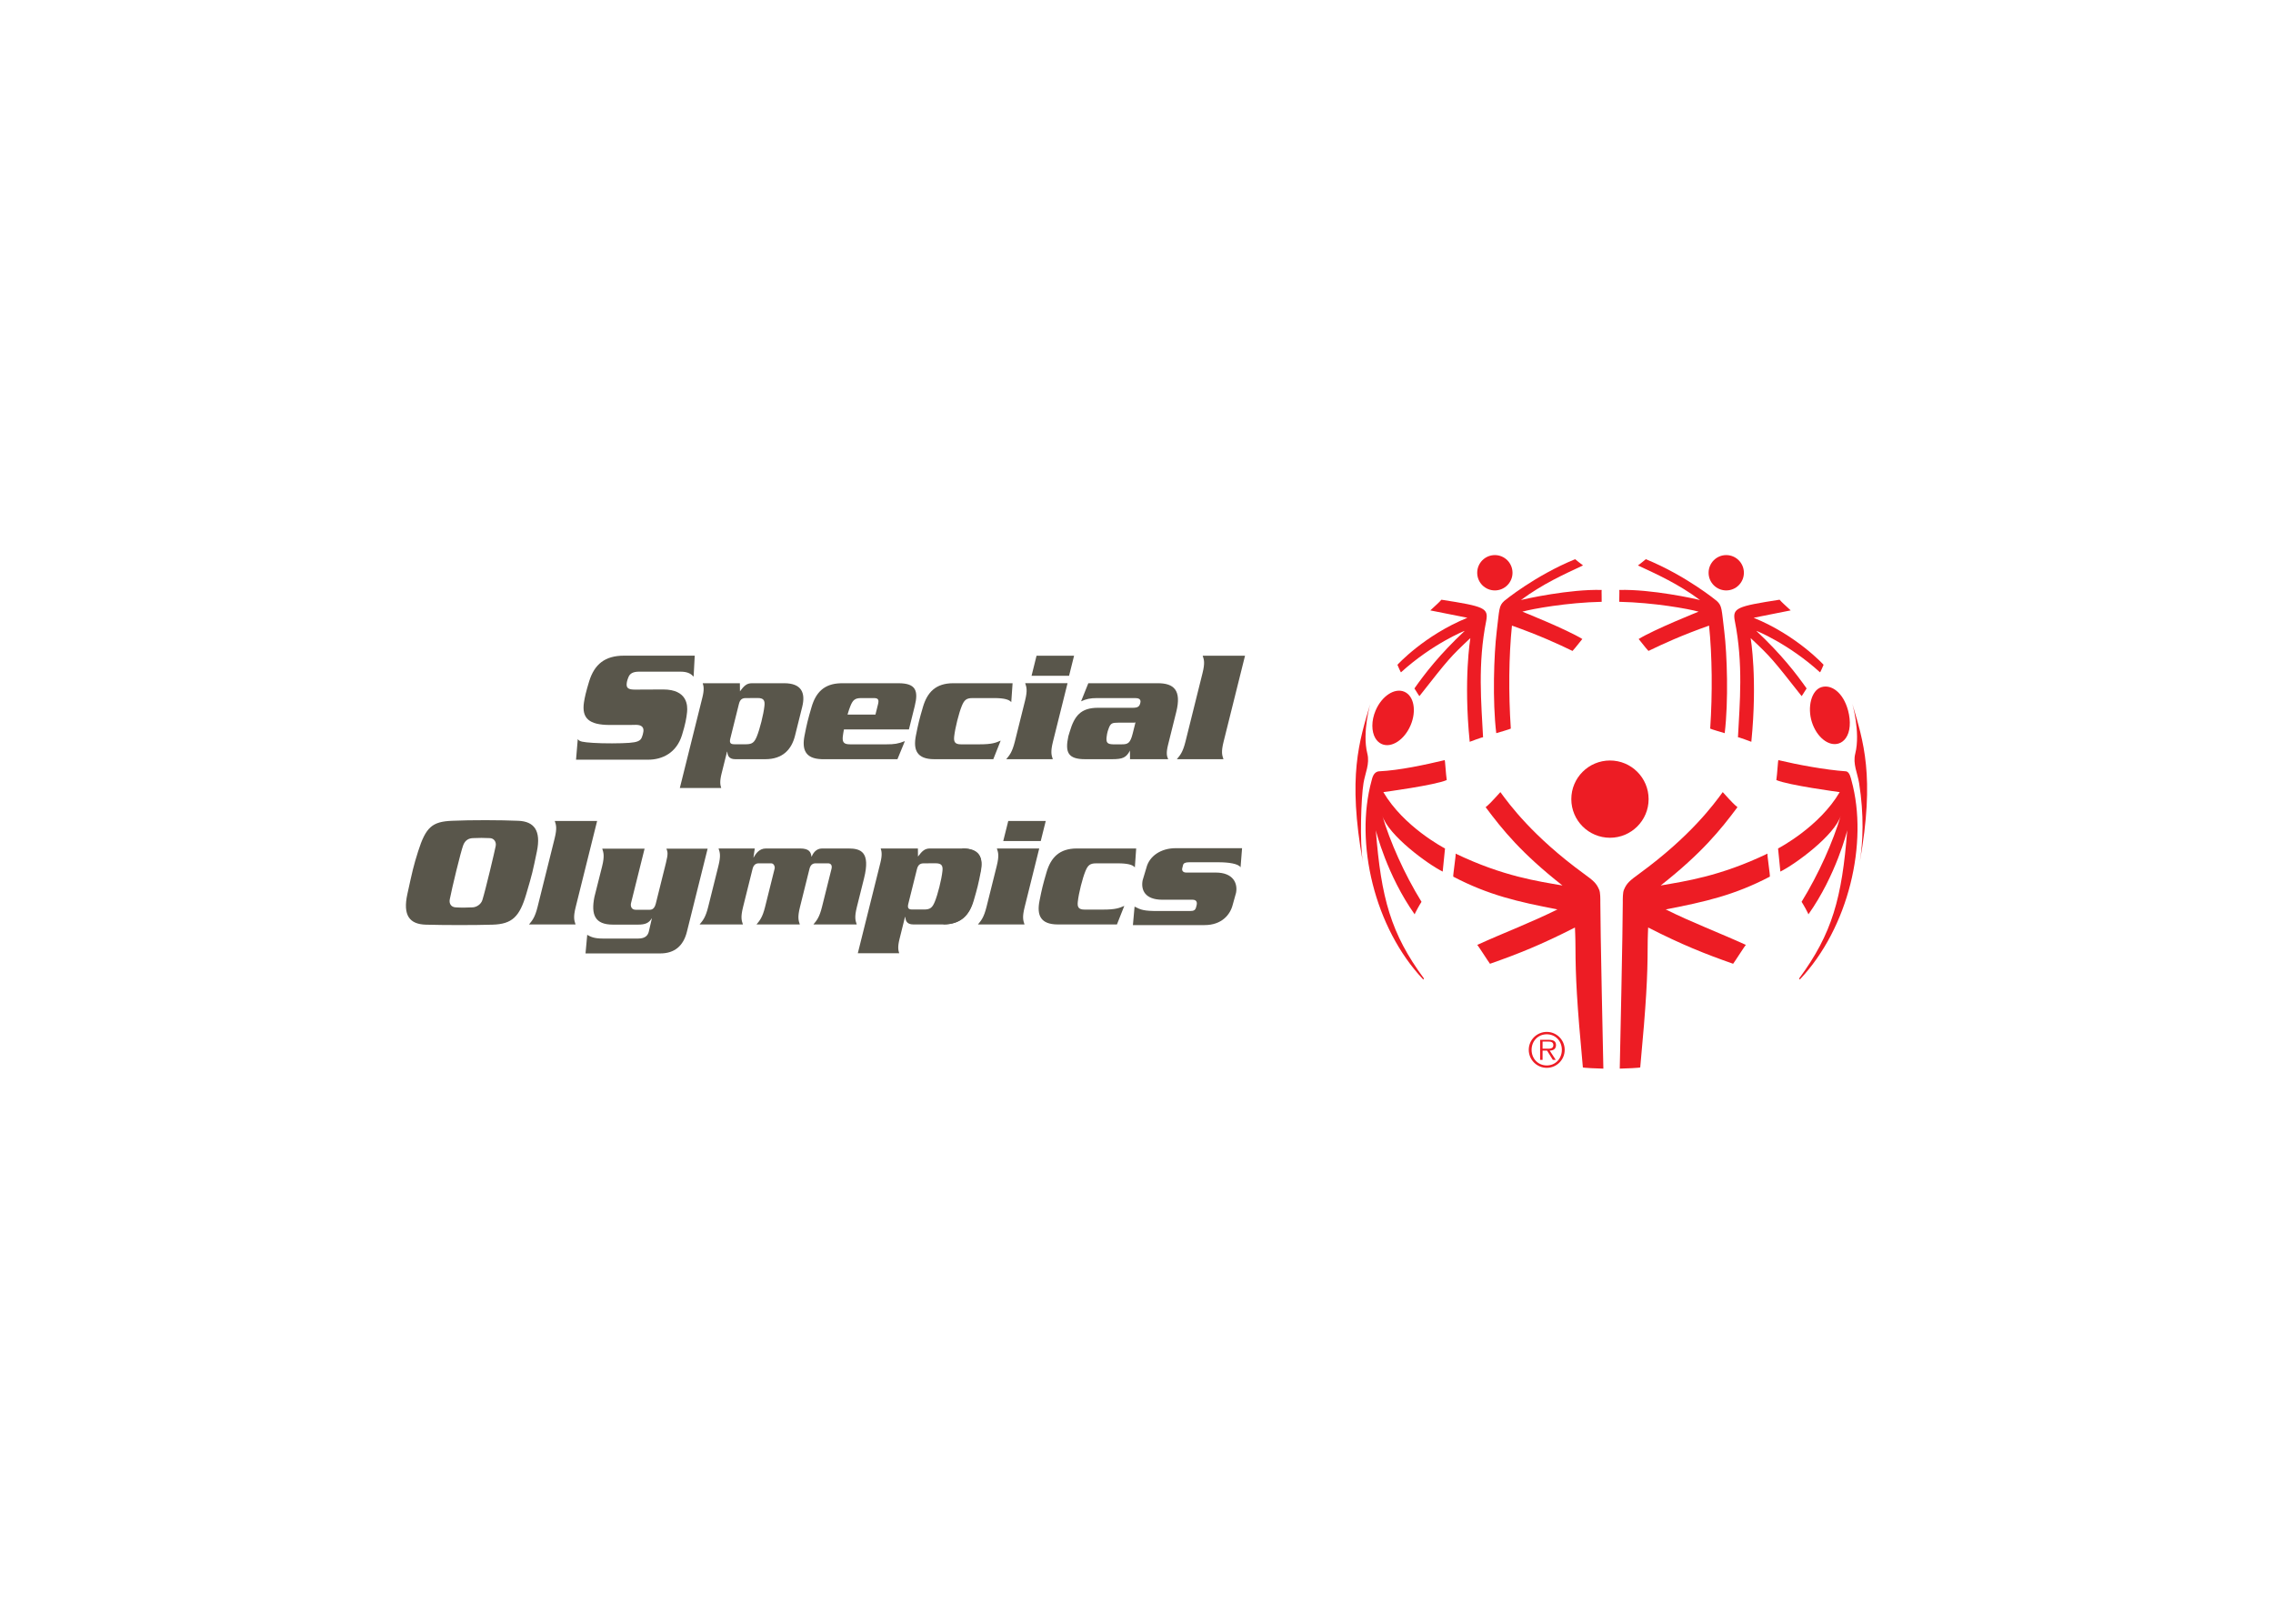 <svg clip-rule="evenodd" fill-rule="evenodd" stroke-linejoin="round" stroke-miterlimit="2" viewBox="0 0 560 400" xmlns="http://www.w3.org/2000/svg"><g fill-rule="nonzero"><path d="m0 0c-.06-.571.072-.855.748-.855h2.05c1.389 0 1.79.176 2.327.41l-.814-2.048h-6.501c-1.923 0-2.34 1.019-2.027 2.599.258 1.298.373 1.781.778 3.157.477 1.623 1.412 2.614 3.336 2.614h6.539l-.145-2.083c-.246.303-.852.446-1.869.446h-2.402c-.677 0-.91-.215-1.176-.856-.323-.783-.741-2.434-.844-3.384" fill="#59564b" transform="matrix(2.236 0 0 -2.236 235.08 181.45)"/><path d="m0 0h1.309c.677 0 .911.214 1.176.855.323.782.744 2.432.842 3.383.062.571-.07.857-.748.857h-.681l-.205-.008h-.43c-.41 0-.632-.179-.748-.642l-.949-3.811c-.116-.466.01-.632.418-.632zm.62 6.724.009-.891c.455.608.739.891 1.326.891h3.545c1.925 0 2.37-1.067 1.989-2.601l-.791-3.17c-.382-1.531-1.358-2.599-3.284-2.599h-3.296c-.763 0-.858.48-.881.82h-.034l-.605-2.423c-.212-.856-.146-1.23-.035-1.567h-4.559l2.485 9.973c.213.853.147 1.228.035 1.567z" fill="#59564b" transform="matrix(2.236 0 0 -2.236 180.898 183.344)"/><path d="m0 0-.284-1.14-3.077-.003c.108.374.219.715.325.965.262.64.496.855 1.176.855h1.423c.464 0 .558-.195.437-.677m2.311 2.313v.002h-6.455l-.001-.006c-1.812-.055-2.713-1.033-3.175-2.608-.406-1.377-.521-1.86-.778-3.158-.303-1.534.085-2.536 1.87-2.595l-.002-.003h8.37l.82 1.993c-.754-.302-1.194-.355-1.997-.355h-4.042c-.126 0-.244.011-.356.029-.409.081-.496.355-.447.826.026.227.069.496.125.782h7.161l.639 2.566c.432 1.725.101 2.509-1.732 2.527" fill="#59564b" transform="matrix(2.236 0 0 -2.236 216.319 173.484)"/><path d="m0 0-.551-2.21h-4.134l.55 2.21zm-5.401-4.951c.288 1.157.159 1.495.015 1.922h4.667l-1.61-6.449c-.286-1.156-.157-1.494-.014-1.921h-5.131c.357.427.654.765.944 1.921z" fill="#59564b" transform="matrix(2.236 0 0 -2.236 264.62 161.533)"/><path d="m0 0h-1.74c-.647-.018-.863.001-1.096-.685 0 0-.159-.368-.215-.936-.052-.566.078-.749.714-.766h.979c.658 0 .919.124 1.188 1.194l.268 1.074.039.169s-.035-.05-.137-.05m2.6 4.345c1.78 0 2.619-.782 2.03-3.153l-.91-3.651c-.213-.855-.146-1.227.018-1.566h-4.205l-.009 1.033-.01-.108c-.398-.747-.8-.925-1.94-.925h-2.992c-1.886 0-2.226.756-1.844 2.527l.151.5c.516 1.744 1.217 2.636 3.104 2.636h3.829c.589 0 .75.144.846.536.112.443-.224.534-.578.534h-4.186c-.783 0-1.202-.108-1.764-.357l.799 1.994z" fill="#59564b" transform="matrix(2.236 0 0 -2.236 279.446 178.024)"/><path d="m0 0c.29 1.157.161 1.496.019 1.924h4.666l-2.363-9.478c-.289-1.156-.158-1.495-.015-1.921h-5.133c.357.426.654.765.945 1.921z" fill="#59564b" transform="matrix(2.236 0 0 -2.236 296.262 165.835)"/><path d="m0 0c.182-.287.531-.335 1.661-.417 1.134-.081 3.158-.068 4.008 0 .849.066 1.24.198 1.395.623.097.263.113.321.162.591.074.441-.132.77-.808.77 0 0-.693-.027-2.922-.014-2.227.014-3.087.71-2.811 2.511.08.525.224 1.17.571 2.302.588 1.893 1.749 2.823 3.843 2.823h7.788l-.123-2.312c-.255.269-.591.549-1.445.549h-4.549c-.677 0-1.025-.196-1.188-.608-.143-.358-.184-.539-.197-.785-.018-.432.237-.584.915-.584l3.114.015c2.678 0 2.697-1.791 2.63-2.479-.069-.689-.199-1.378-.562-2.551-.611-1.97-2.182-2.706-3.72-2.706h-7.954z" fill="#59564b" transform="matrix(2.236 0 0 -2.236 142.346 182.065)"/><path d="m0 0c1.926 0 2.34-1.02 2.026-2.6-.254-1.296-.368-1.781-.773-3.157-.48-1.622-1.417-2.614-3.34-2.614" fill="#59564b" transform="matrix(2.236 0 0 -2.236 237.093 208.998)"/><path d="m0 0c-.062-.568.069-.855.745-.855h2.051c1.39 0 1.793.178 2.328.409l-.812-2.047h-6.503c-1.923 0-2.34 1.019-2.028 2.601.256 1.293.371 1.779.777 3.157.476 1.62 1.415 2.613 3.34 2.613h6.535l-.146-2.084c-.245.304-.848.446-1.863.446h-2.408c-.675 0-.911-.217-1.174-.855-.325-.782-.744-2.432-.842-3.385" fill="#59564b" transform="matrix(2.236 0 0 -2.236 265.537 222.16)"/><path d="m0 0h1.312c.677 0 .908.216 1.172.854.325.783.744 2.434.844 3.385.062.568-.071.853-.75.853h-.678l-.206-.006h-.427c-.411 0-.634-.18-.749-.642l-.95-3.811c-.115-.464.007-.632.418-.632zm.624 6.724.009-.891c.453.606.739.891 1.326.891h3.544c1.926 0 2.368-1.07 1.986-2.6l-.788-3.17c-.383-1.533-1.362-2.601-3.285-2.601h-3.294c-.767 0-.862.482-.883.82h-.037l-.603-2.424c-.214-.855-.146-1.229-.036-1.567h-4.559l2.489 9.974c.21.856.144 1.23.033 1.568z" fill="#59564b" transform="matrix(2.236 0 0 -2.236 224.749 224.052)"/><path d="m0 0c.287 1.159.158 1.496.016 1.924h4.666l-2.36-9.476c-.29-1.157-.16-1.495-.017-1.923h-5.129c.355.428.654.766.942 1.923z" fill="#59564b" transform="matrix(2.236 0 0 -2.236 136.644 206.547)"/><path d="m0 0c-1.991 0-2.424 1.093-2.038 3.044l.847 3.361c.29 1.159.159 1.536.017 1.965h4.667l-1.491-5.984c-.091-.375.051-.749.509-.749h1.548c.358 0 .558.235.677.711l1.105 4.435c.262 1.055.196 1.213.057 1.587h4.541l-2.284-9.156c-.391-1.583-1.394-2.386-2.926-2.386h-8.245l.188 2.048c.344-.196.717-.411 1.715-.411h3.903c.805 0 1.071.377 1.168.769l.342 1.477h-.005c-.331-.535-.71-.711-1.537-.711z" fill="#59564b" transform="matrix(2.236 0 0 -2.236 151 227.776)"/><path d="m0 0-.146-1.015h.006c.215.371.588 1.015 1.369 1.015h3.757c1.013 0 1.2-.394 1.262-.91h.01c.155.34.457.91 1.17.91h2.885c1.389 0 2.448-.391 1.731-3.277l-.793-3.171c-.288-1.156-.158-1.495-.015-1.923h-4.773c.355.428.655.767.943 1.923l1.05 4.205c.113.452-.142.605-.367.605h-1.39c-.323 0-.562-.18-.669-.605l-1.046-4.205c-.29-1.156-.161-1.495-.018-1.923h-4.774c.356.428.655.767.944 1.923l1.048 4.205c.071.2-.066.605-.365.605h-1.391c-.321 0-.56-.18-.668-.605l-1.047-4.205c-.29-1.156-.161-1.495-.017-1.923h-4.773c.356.428.655.767.943 1.923l1.129 4.524c.289 1.157.159 1.497.016 1.924z" fill="#59564b" transform="matrix(2.236 0 0 -2.236 185.951 209.016)"/><path d="m0 0-.552-2.21h-4.132l.553 2.21zm-5.401-4.953c.288 1.158.159 1.497.014 1.924h4.668l-1.604-6.447c-.29-1.157-.16-1.495-.018-1.924h-5.131c.355.429.652.767.942 1.924z" fill="#59564b" transform="matrix(2.236 0 0 -2.236 257.643 202.243)"/><path d="m0 0c1.945 0 2.437-1.209 2.234-2.235l-.367-1.318c-.27-1.082-1.205-2.235-3.097-2.235h-7.899l.183 2.038c.687-.361 1.033-.488 2.529-.488h3.587c.434 0 .588.108.672.451l.046.18c.086.343-.015.613-.448.613h-3.316c-1.949 0-2.386 1.099-2.181 2.144l.412 1.371c.322 1.298 1.601 2.164 3.228 2.164h7.315l-.166-2.11c-.238.416-1.394.558-2.382.558h-3.3c-.416 0-.604-.108-.654-.306l-.09-.358c-.048-.2.032-.469.445-.469z" fill="#59564b" transform="matrix(2.236 0 0 -2.236 299.527 214.949)"/><path d="m0 0c.08.445-.187.838-.639.858-.621.029-1.246.036-1.887 0-.386-.02-.816-.167-1.051-.77-.282-.73-1.245-4.743-1.486-5.976-.088-.439.118-.848.641-.882.627-.04 1.172-.037 1.887 0 .424.023.913.33 1.063.802.324 1.009 1.378 5.444 1.472 5.968m-8.551-.601c.848 2.677 1.553 3.272 3.71 3.368 2.152.097 5.36.084 7.34 0 1.738-.074 2.51-1.08 2.038-3.372-.466-2.247-.504-2.434-1.174-4.702-.737-2.507-1.562-3.311-3.724-3.37-2-.057-5.115-.061-7.337 0-1.809.049-2.55 1.034-2.038 3.37.568 2.592.674 3.087 1.185 4.706" fill="#59564b" transform="matrix(2.236 0 0 -2.236 122.131 208.386)"/><g fill="#ed1c24"><path d="m0 0c1.063-.456 2.48.467 3.162 2.062.683 1.591.376 3.252-.687 3.707-1.064.456-2.477-.467-3.16-2.06-.488-1.142-.468-2.321-.029-3.064.174-.29.414-.516.714-.645" transform="matrix(2.236 0 0 -2.236 340.449 183.304)"/><path d="m0 0c1.074 0 1.945.871 1.945 1.945 0 1.076-.871 1.948-1.945 1.948-1.075 0-1.945-.872-1.945-1.948 0-1.074.87-1.945 1.945-1.945" transform="matrix(2.236 0 0 -2.236 368.289 145.448)"/><path d="m0 0c-.304-2.5-.474-7.638-.046-11.173 0 0 1.606.467 1.604.504-.262 3.915-.219 7.989.125 11.347 3.029-1.075 5.073-2.015 6.672-2.791.388.417.713.882 1.082 1.314-1.718 1.058-6.559 2.997-6.607 3.013 1.123.314 4.94 1.005 8.739 1.086.02 0-.03 1.307 0 1.305-3.518.103-8.417-.979-8.897-1.113 2.391 1.783 4.765 2.841 6.844 3.816-.168.104-.871.686-.871.686-4.444-1.82-7.786-4.576-7.812-4.599-.598-.553-.525-.857-.833-3.395" transform="matrix(2.236 0 0 -2.236 368.737 155.63)"/><path d="m0 0c3.472 3.154 7.073 4.613 7.019 4.563-2.778-2.597-4.419-4.743-5.541-6.341.195-.276.345-.579.549-.848 3.241 4.121 3.369 4.283 5.615 6.395-.006-.054-.765-4.498-.073-11.426 0 0 1.468.555 1.472.496-.189 3.739-.609 8.074.351 12.854.252 1.388-.228 1.574-4.939 2.304-.308-.353-.519-.511-1.224-1.177l4.085-.812c-4.777-1.949-7.708-5.18-7.708-5.18s.359-.862.394-.828" transform="matrix(2.236 0 0 -2.236 345.167 165.618)"/><path d="m0 0c1.076 0 1.947.871 1.947 1.945 0 1.076-.871 1.948-1.947 1.948-1.072 0-1.942-.872-1.942-1.948 0-1.074.87-1.945 1.942-1.945" transform="matrix(2.236 0 0 -2.236 425.29 145.448)"/><path d="m0 0c3.802-.08 7.615-.771 8.739-1.086-.046-.016-4.886-1.954-6.606-3.013.367-.431.692-.896 1.082-1.313 1.6.775 3.642 1.716 6.676 2.79.342-3.358.385-7.432.125-11.347-.002-.037 1.598-.504 1.598-.504.429 3.536.262 8.673-.042 11.173-.309 2.539-.237 2.843-.831 3.396-.026.022-3.37 2.779-7.818 4.599 0 0-.699-.583-.871-.687 2.086-.975 4.455-2.033 6.845-3.816-.481.134-5.379 1.217-8.897 1.113.033.002-.021-1.305 0-1.305" transform="matrix(2.236 0 0 -2.236 398.947 148.252)"/><path d="m0 0c.962-4.78.543-9.115.354-12.854.001.058 1.473-.496 1.473-.496.693 6.928-.067 11.372-.074 11.426 2.245-2.112 2.372-2.274 5.617-6.395.201.269.352.572.548.848-1.124 1.598-2.765 3.744-5.543 6.341-.054.05 3.547-1.409 7.017-4.563.037-.034.397.828.397.828s-2.934 3.23-7.705 5.18l4.08.812c-.706.666-.916.824-1.225 1.177-4.71-.73-5.191-.916-4.939-2.304" transform="matrix(2.236 0 0 -2.236 427.392 152.887)"/><path d="m0 0c-.6 2.378.358 5.595.339 5.532-1.235-4.184-2.529-8-.833-17.487-.36 2.229-.19 7.085.072 8.7.181 1.109.709 2.112.422 3.255" transform="matrix(2.236 0 0 -2.236 336.871 185.64)"/><path d="m0 0c-2.161-.514-4.977-1.126-7.211-1.231-.638-.03-.767-.755-.84-1.022-1.885-6.842.304-16.224 5.697-21.924 0 0 .076.116.068.126-3.646 4.935-4.723 8.885-5.297 16.321.004-.052 1.227-4.966 4.284-9.268-.037.05.642 1.252.748 1.388-1.901 3.083-3.473 6.632-4.327 9.52.647-2.187 5.042-5.392 6.661-6.188l.256 2.544c-.166.092-4.559 2.399-6.795 6.21.043.004 5.662.756 6.985 1.329-.102.655-.179 2.207-.229 2.195" transform="matrix(2.236 0 0 -2.236 355.923 187.255)"/><path d="m0 0c-2.231.157-5.261.716-7.42 1.231-.052.011-.128-1.54-.229-2.195 1.322-.573 6.941-1.326 6.982-1.33-2.234-3.81-6.629-6.118-6.792-6.21l.254-2.543c1.622.795 6.015 4.001 6.662 6.188-.854-2.889-2.428-6.437-4.324-9.521.107-.135.784-1.338.747-1.387 3.056 4.302 4.277 9.215 4.282 9.268-.574-7.437-1.649-11.387-5.298-16.322-.008-.009.068-.125.068-.125 5.395 5.7 7.582 15.082 5.702 21.924-.076.267-.205.992-.634 1.022" transform="matrix(2.236 0 0 -2.236 454.74 190.007)"/><path d="m0 0c.526-1.653 1.844-2.704 2.947-2.354.312.098.571.299.774.574.51.696.586 1.85.267 3.051-.529 1.99-1.848 2.929-2.95 2.578-1.098-.35-1.563-2.199-1.038-3.849" transform="matrix(2.236 0 0 -2.236 446.399 177.893)"/><path d="m0 0c-.021.064.937-3.154.338-5.532-.289-1.143.246-2.146.423-3.255.554-3.512.433-6.471.071-8.7 1.694 9.487.403 13.303-.832 17.487" transform="matrix(2.236 0 0 -2.236 456.328 173.27)"/><path d="m0 0c0 2.351-1.907 4.256-4.256 4.256-2.354 0-4.261-1.905-4.261-4.256 0-2.352 1.907-4.257 4.261-4.257 2.349 0 4.256 1.905 4.256 4.257" transform="matrix(2.236 0 0 -2.236 406.17 196.86)"/><path d="m0 0c-5.249-2.521-9.123-3.049-11.771-3.512 4.538 3.575 6.583 6.116 8.461 8.628-.346.282-.499.417-1.625 1.66-.97-1.332-3.551-4.869-9.177-8.974-1.079-.788-1.402-1.05-1.712-1.797-.128-.31-.124-.941-.122-1.401.014-2.107-.328-18.206-.335-18.294.534.002 2.254.088 2.257.135.668 7.169.808 9.982.817 13.204 0 1.165.055 2.109.055 2.21 3.73-1.903 6.26-2.906 9.363-3.996.181.226 1.362 2.098 1.41 2.077-2.947 1.345-5.956 2.472-8.839 3.912 4.365.84 7.584 1.577 11.472 3.608.065.035-.324 2.507-.254 2.54" transform="matrix(2.236 0 0 -2.236 435.464 210.282)"/><path d="m0 0c.002.46.005 1.091-.122 1.401-.31.747-.634 1.009-1.714 1.797-5.624 4.105-8.203 7.643-9.177 8.974-1.126-1.242-1.279-1.378-1.624-1.66 1.878-2.512 3.922-5.053 8.464-8.628-2.652.463-6.527.991-11.773 3.512.07-.033-.319-2.504-.256-2.54 3.887-2.031 7.112-2.768 11.475-3.608-2.885-1.44-5.895-2.567-8.84-3.912.047.021 1.228-1.85 1.409-2.077 3.107 1.09 5.634 2.093 9.361 3.997 0-.102.057-1.046.057-2.21.01-3.223.149-6.036.816-13.205.004-.047 1.723-.133 2.258-.135-.008.088-.348 16.187-.334 18.294" transform="matrix(2.236 0 0 -2.236 394.274 222.349)"/><path d="m0 0h-.413v.783h.631c.273 0 .555-.042.555-.387 0-.448-.459-.396-.773-.396m1.066.391c0 .366-.198.585-.783.585h-.967v-2.21h.271v1.021h.496l.632-1.021h.324l-.667 1.021c.39.008.694.17.694.604" transform="matrix(2.236 0 0 -2.236 380.969 258.335)"/><path d="m0 0c-.967 0-1.672.751-1.672 1.72 0 .963.705 1.713 1.672 1.713.962 0 1.661-.75 1.661-1.713 0-.969-.699-1.72-1.661-1.72m0 3.695c-1.098 0-1.985-.888-1.985-1.975 0-1.095.887-1.983 1.985-1.983 1.093 0 1.974.888 1.974 1.983 0 1.087-.881 1.975-1.974 1.975" transform="matrix(2.236 0 0 -2.236 381.08 262.466)"/></g></g></svg>